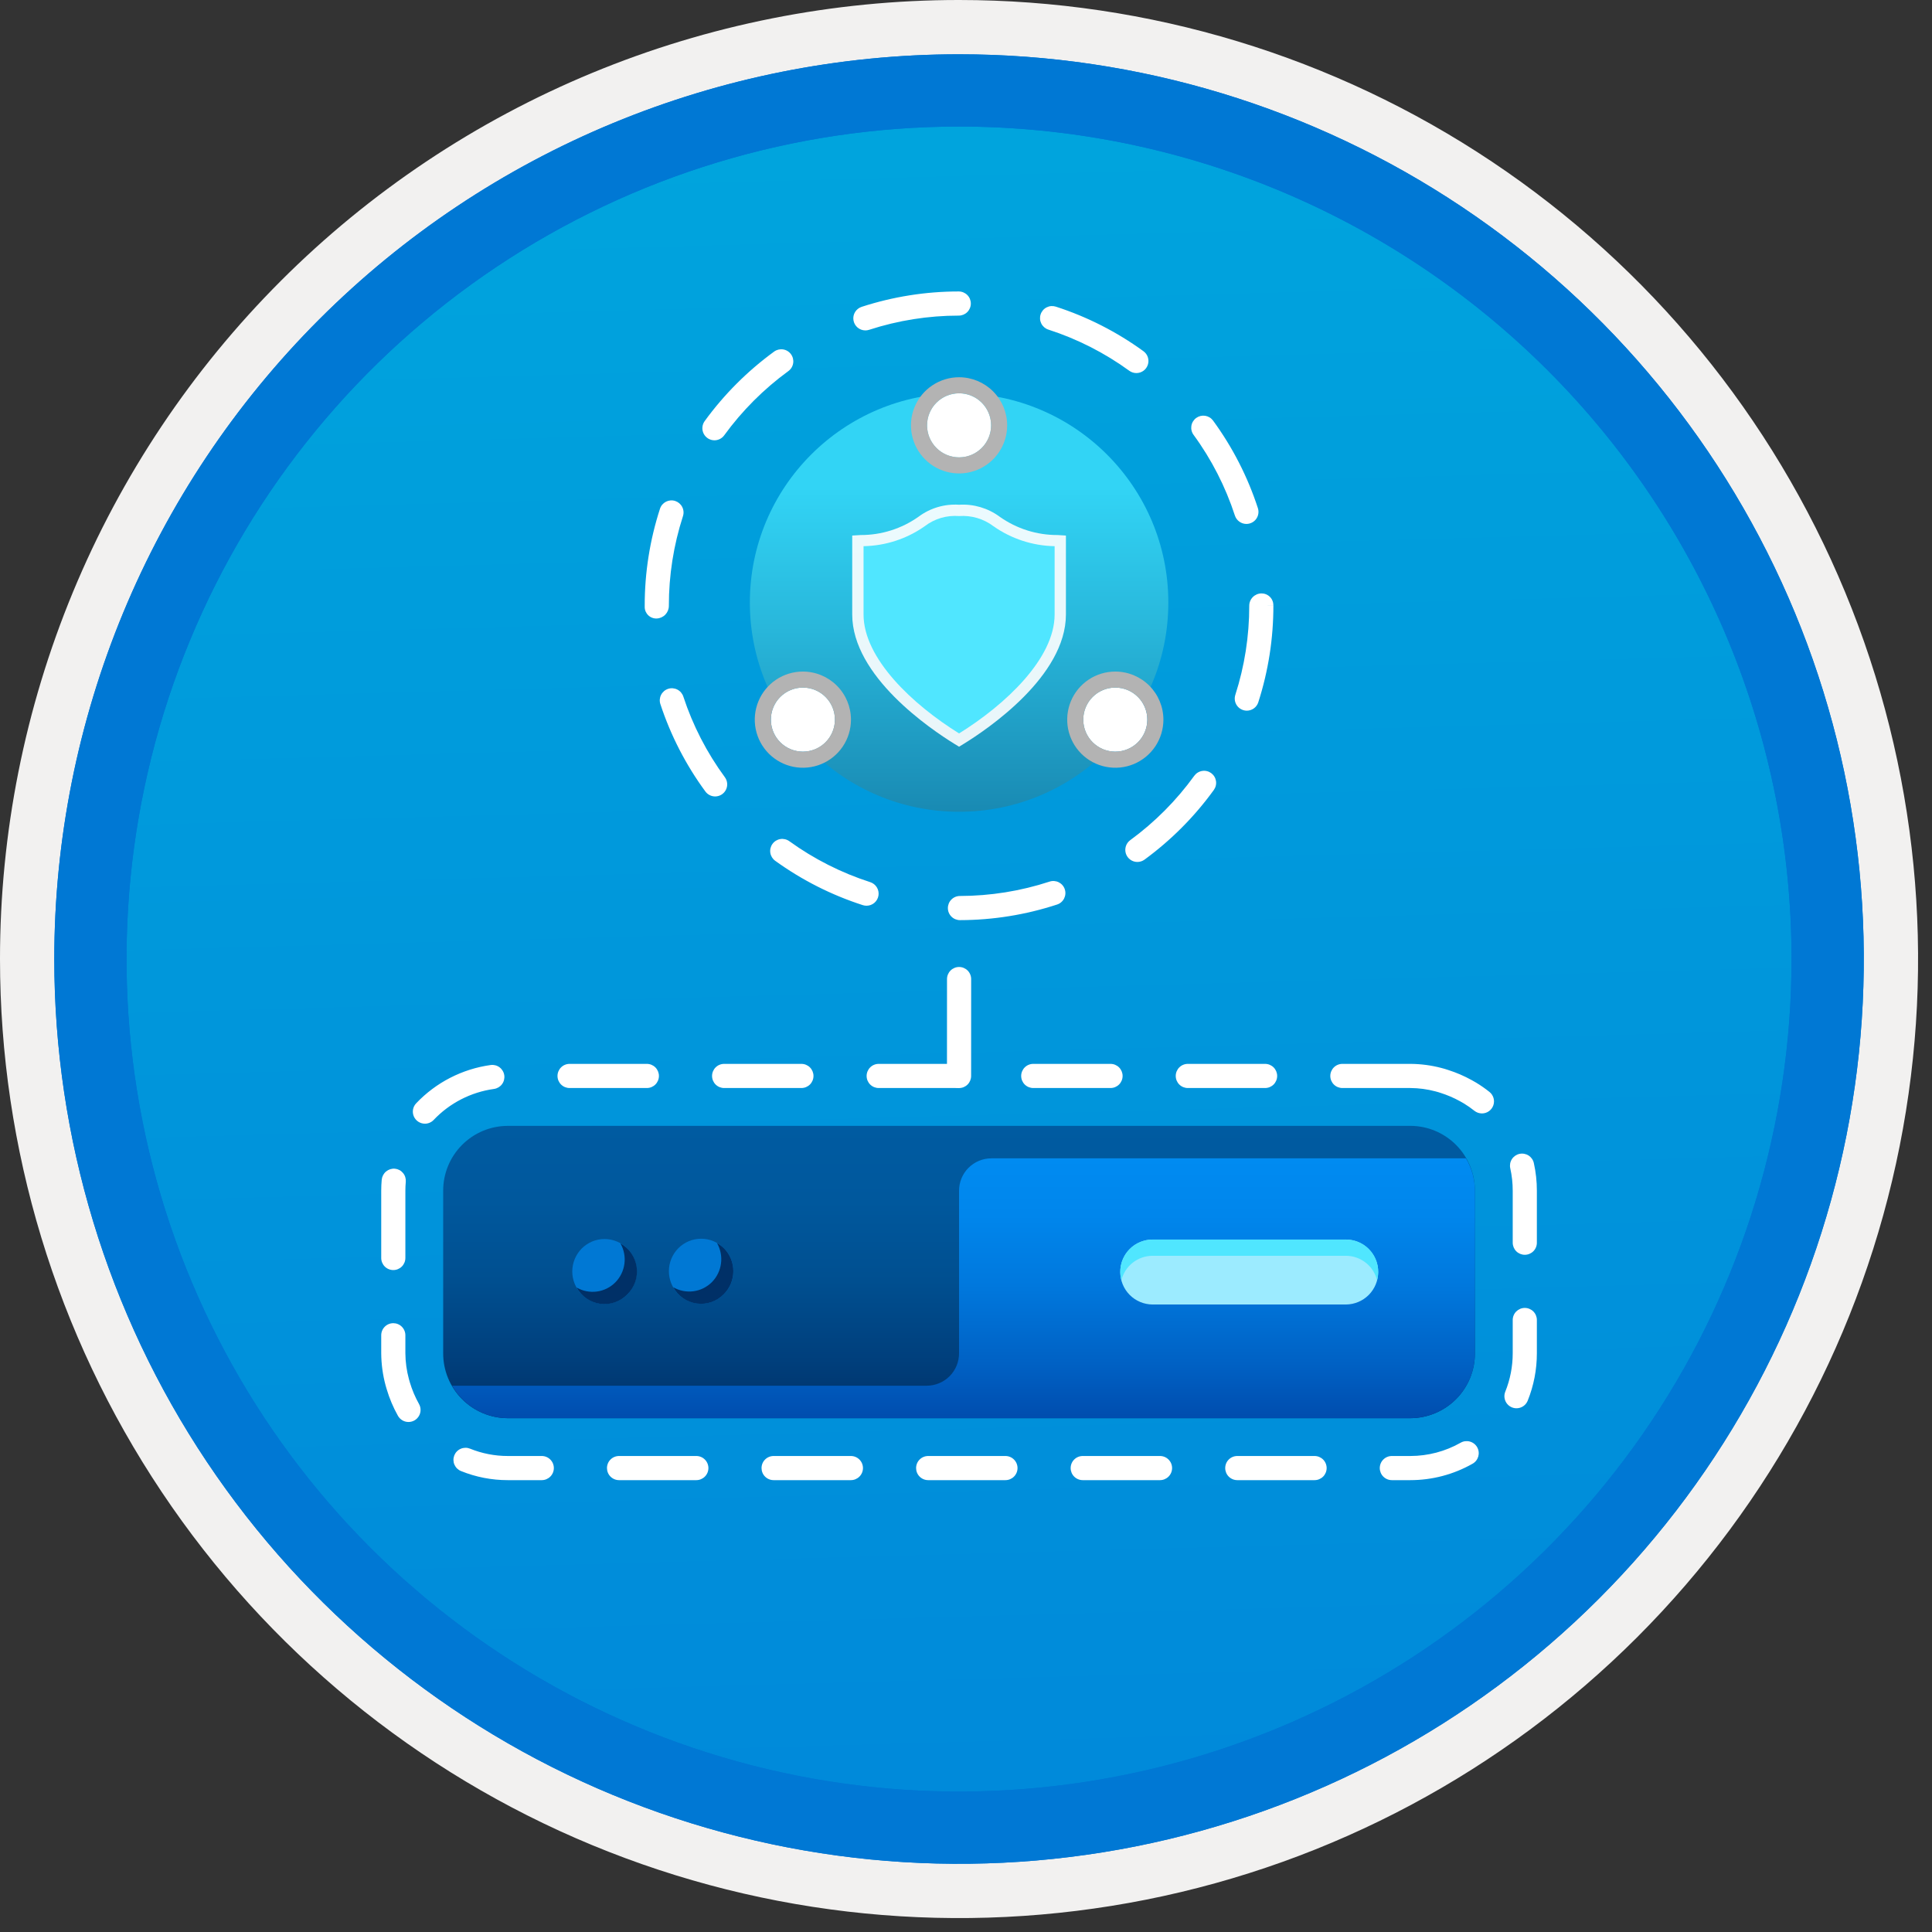 <svg width="100" height="100" viewBox="0 0 100 100" fill="none" xmlns="http://www.w3.org/2000/svg">
<rect x="0" y="0" width="100" height="100" fill="#333333" stroke="none"/>
<g clip-path="url(#clip0_367_8302)">
<path d="M49.64 96.45C40.382 96.45 31.332 93.704 23.634 88.561C15.936 83.417 9.936 76.107 6.393 67.553C2.85 59 1.923 49.588 3.73 40.508C5.536 31.427 9.994 23.087 16.54 16.54C23.087 9.994 31.428 5.535 40.508 3.729C49.588 1.923 59 2.85 67.553 6.393C76.107 9.936 83.418 15.936 88.561 23.634C93.705 31.331 96.45 40.382 96.45 49.64C96.451 55.787 95.24 61.874 92.888 67.554C90.535 73.233 87.088 78.394 82.741 82.74C78.394 87.087 73.234 90.535 67.554 92.888C61.875 95.24 55.787 96.45 49.64 96.45V96.45Z" fill="url(#paint0_linear_367_8302)"/>
<path fill-rule="evenodd" clip-rule="evenodd" d="M95.54 49.64C95.54 58.718 92.848 67.592 87.805 75.141C82.761 82.689 75.592 88.572 67.205 92.046C58.818 95.52 49.589 96.429 40.685 94.658C31.782 92.887 23.603 88.515 17.184 82.096C10.765 75.677 6.393 67.498 4.622 58.594C2.851 49.691 3.76 40.462 7.234 32.075C10.708 23.688 16.591 16.519 24.139 11.475C31.688 6.432 40.562 3.74 49.64 3.74C55.668 3.74 61.636 4.927 67.205 7.234C72.774 9.54 77.834 12.921 82.096 17.184C86.359 21.446 89.739 26.506 92.046 32.075C94.353 37.644 95.54 43.612 95.54 49.64V49.64ZM49.64 -0C59.458 -0 69.055 2.911 77.219 8.366C85.382 13.82 91.744 21.573 95.501 30.643C99.258 39.714 100.242 49.695 98.326 59.324C96.411 68.953 91.683 77.798 84.741 84.741C77.799 91.683 68.954 96.411 59.324 98.326C49.695 100.241 39.714 99.258 30.644 95.501C21.573 91.744 13.82 85.382 8.366 77.218C2.911 69.055 -1.61629e-06 59.458 3.61524e-07 49.64C-0.001 43.121 1.283 36.666 3.777 30.642C6.271 24.62 9.928 19.147 14.537 14.537C19.147 9.928 24.62 6.271 30.643 3.777C36.666 1.283 43.121 -0.001 49.64 -0V-0Z" fill="#F2F1F0"/>
<path fill-rule="evenodd" clip-rule="evenodd" d="M92.73 49.64C92.73 58.162 90.202 66.493 85.468 73.579C80.733 80.666 74.003 86.189 66.129 89.45C58.256 92.711 49.592 93.565 41.233 91.902C32.874 90.239 25.197 86.135 19.17 80.109C13.144 74.083 9.04 66.405 7.378 58.046C5.715 49.688 6.568 41.024 9.83 33.15C13.091 25.276 18.614 18.547 25.7 13.812C32.786 9.077 41.117 6.55 49.64 6.55C55.298 6.55 60.902 7.664 66.13 9.829C71.358 11.995 76.108 15.169 80.11 19.17C84.111 23.171 87.285 27.922 89.45 33.15C91.616 38.378 92.73 43.981 92.73 49.64ZM49.64 2.81C58.902 2.81 67.956 5.557 75.657 10.702C83.358 15.848 89.36 23.162 92.905 31.719C96.449 40.276 97.377 49.692 95.57 58.776C93.763 67.86 89.303 76.204 82.753 82.754C76.204 89.303 67.86 93.763 58.776 95.57C49.691 97.377 40.276 96.45 31.718 92.905C23.161 89.361 15.848 83.359 10.702 75.657C5.556 67.956 2.81 58.902 2.81 49.64C2.811 37.22 7.745 25.31 16.527 16.527C25.309 7.745 37.22 2.811 49.64 2.81V2.81Z" fill="#0078D4"/>
<path fill-rule="evenodd" clip-rule="evenodd" d="M92.73 49.64C92.73 58.162 90.202 66.493 85.468 73.579C80.733 80.665 74.003 86.189 66.129 89.45C58.256 92.711 49.592 93.565 41.233 91.902C32.874 90.239 25.197 86.135 19.17 80.109C13.144 74.083 9.04 66.405 7.378 58.046C5.715 49.688 6.568 41.024 9.83 33.15C13.091 25.276 18.614 18.547 25.7 13.812C32.786 9.077 41.117 6.55 49.64 6.55C55.298 6.55 60.902 7.664 66.13 9.829C71.358 11.995 76.108 15.169 80.11 19.17C84.111 23.171 87.285 27.922 89.45 33.15C91.616 38.378 92.73 43.981 92.73 49.64V49.64ZM49.64 2.81C58.902 2.81 67.956 5.556 75.657 10.702C83.358 15.848 89.36 23.162 92.905 31.719C96.449 40.276 97.377 49.692 95.57 58.776C93.763 67.86 89.303 76.204 82.753 82.754C76.204 89.303 67.86 93.763 58.776 95.57C49.691 97.377 40.276 96.45 31.718 92.905C23.161 89.361 15.848 83.358 10.702 75.657C5.556 67.956 2.81 58.902 2.81 49.64C2.811 37.22 7.745 25.309 16.527 16.527C25.309 7.745 37.22 2.811 49.64 2.81V2.81Z" fill="#0078D4"/>
<path d="M49.688 47.626C49.522 47.626 49.363 47.561 49.246 47.444C49.128 47.327 49.062 47.168 49.062 47.002C49.062 46.836 49.127 46.677 49.244 46.56C49.361 46.442 49.52 46.376 49.686 46.376C51.261 46.373 52.827 46.122 54.324 45.632C54.402 45.606 54.484 45.596 54.566 45.602C54.648 45.608 54.728 45.63 54.802 45.667C54.875 45.704 54.941 45.755 54.994 45.818C55.048 45.88 55.089 45.952 55.114 46.031C55.14 46.109 55.15 46.191 55.143 46.273C55.137 46.355 55.114 46.435 55.077 46.508C55.04 46.582 54.988 46.647 54.926 46.7C54.863 46.754 54.791 46.794 54.712 46.819C53.091 47.35 51.396 47.623 49.69 47.626H49.688ZM44.853 46.88C44.788 46.88 44.724 46.87 44.662 46.851C43.037 46.328 41.505 45.552 40.122 44.553C39.988 44.455 39.898 44.309 39.872 44.145C39.846 43.982 39.886 43.815 39.983 43.681C40.079 43.547 40.226 43.456 40.389 43.43C40.552 43.403 40.72 43.443 40.854 43.539C42.13 44.462 43.545 45.178 45.044 45.66C45.186 45.706 45.307 45.801 45.385 45.928C45.463 46.054 45.493 46.205 45.47 46.352C45.447 46.499 45.372 46.633 45.259 46.73C45.146 46.827 45.002 46.88 44.853 46.88H44.853ZM58.871 44.615C58.739 44.615 58.61 44.574 58.504 44.496C58.397 44.419 58.317 44.31 58.276 44.185C58.235 44.059 58.235 43.924 58.275 43.799C58.315 43.673 58.394 43.564 58.501 43.486C59.773 42.556 60.891 41.432 61.815 40.155C61.863 40.089 61.924 40.032 61.994 39.989C62.064 39.946 62.141 39.917 62.223 39.904C62.304 39.89 62.387 39.893 62.467 39.913C62.547 39.931 62.622 39.966 62.689 40.014C62.755 40.063 62.812 40.124 62.855 40.194C62.898 40.264 62.926 40.342 62.939 40.423C62.952 40.504 62.949 40.587 62.929 40.667C62.91 40.747 62.875 40.822 62.827 40.889C61.827 42.271 60.616 43.488 59.239 44.495C59.132 44.573 59.003 44.615 58.871 44.615V44.615ZM37.016 41.224C36.918 41.224 36.821 41.201 36.733 41.156C36.645 41.112 36.569 41.048 36.511 40.968C35.5 39.593 34.714 38.066 34.181 36.444C34.129 36.287 34.142 36.115 34.217 35.967C34.292 35.819 34.422 35.707 34.58 35.655C34.737 35.603 34.909 35.616 35.057 35.691C35.205 35.766 35.317 35.896 35.369 36.054C35.86 37.55 36.586 38.959 37.519 40.229C37.587 40.322 37.629 40.432 37.638 40.547C37.648 40.662 37.625 40.778 37.573 40.881C37.521 40.984 37.441 41.07 37.343 41.131C37.245 41.191 37.132 41.224 37.016 41.224H37.016ZM64.535 36.784C64.436 36.784 64.339 36.76 64.251 36.715C64.164 36.671 64.088 36.606 64.03 36.526C63.972 36.447 63.934 36.355 63.918 36.258C63.902 36.16 63.91 36.061 63.94 35.967C64.419 34.477 64.662 32.922 64.661 31.356C64.66 31.189 64.725 31.028 64.842 30.908C64.959 30.788 65.118 30.719 65.286 30.715C65.367 30.714 65.448 30.728 65.523 30.758C65.599 30.788 65.667 30.832 65.725 30.889C65.784 30.945 65.83 31.013 65.861 31.088C65.893 31.163 65.909 31.243 65.91 31.324H65.285L65.91 31.329C65.914 33.033 65.651 34.727 65.129 36.35C65.089 36.476 65.01 36.586 64.903 36.664C64.796 36.742 64.667 36.784 64.535 36.784V36.784ZM33.995 32.013C33.914 32.017 33.834 32.004 33.759 31.976C33.683 31.948 33.614 31.905 33.556 31.849C33.498 31.794 33.451 31.727 33.419 31.654C33.387 31.58 33.37 31.5 33.37 31.42V31.356C33.368 29.65 33.635 27.954 34.161 26.331C34.212 26.173 34.324 26.043 34.471 25.968C34.619 25.893 34.79 25.879 34.948 25.93C35.105 25.982 35.236 26.093 35.311 26.24C35.387 26.387 35.401 26.559 35.35 26.716C34.865 28.215 34.618 29.781 34.62 31.356C34.621 31.526 34.556 31.688 34.44 31.811C34.323 31.933 34.163 32.006 33.995 32.013H33.995ZM64.514 27.119C64.382 27.119 64.254 27.077 64.147 26.999C64.04 26.922 63.961 26.813 63.919 26.688C63.431 25.19 62.709 23.779 61.779 22.508C61.73 22.442 61.695 22.367 61.676 22.287C61.656 22.207 61.653 22.124 61.665 22.043C61.678 21.962 61.706 21.884 61.749 21.814C61.792 21.744 61.848 21.683 61.914 21.634C61.981 21.586 62.056 21.551 62.136 21.531C62.216 21.512 62.299 21.509 62.38 21.521C62.461 21.534 62.539 21.563 62.609 21.605C62.679 21.648 62.74 21.705 62.789 21.771C63.796 23.148 64.579 24.677 65.108 26.3C65.138 26.394 65.147 26.493 65.131 26.591C65.116 26.688 65.078 26.781 65.02 26.861C64.962 26.941 64.886 27.006 64.798 27.05C64.71 27.095 64.613 27.119 64.514 27.119V27.119ZM36.978 22.79C36.863 22.789 36.75 22.757 36.652 22.697C36.554 22.636 36.474 22.55 36.422 22.448C36.37 22.345 36.347 22.23 36.356 22.115C36.365 22 36.406 21.89 36.473 21.797C37.476 20.417 38.69 19.203 40.069 18.198C40.203 18.101 40.37 18.06 40.534 18.086C40.697 18.111 40.844 18.201 40.942 18.335C41.039 18.469 41.08 18.636 41.054 18.8C41.029 18.963 40.939 19.11 40.805 19.208C39.532 20.136 38.411 21.258 37.485 22.532C37.427 22.612 37.35 22.677 37.262 22.722C37.174 22.766 37.077 22.79 36.978 22.79V22.79ZM58.818 19.31C58.686 19.31 58.558 19.268 58.452 19.191C57.178 18.265 55.765 17.546 54.266 17.061C54.188 17.037 54.115 16.996 54.052 16.943C53.99 16.89 53.938 16.825 53.9 16.752C53.863 16.678 53.84 16.599 53.833 16.517C53.827 16.434 53.836 16.352 53.862 16.274C53.887 16.195 53.928 16.123 53.981 16.06C54.034 15.998 54.1 15.946 54.173 15.909C54.246 15.872 54.326 15.849 54.408 15.843C54.49 15.837 54.573 15.847 54.651 15.872C56.275 16.397 57.805 17.176 59.186 18.179C59.293 18.257 59.373 18.366 59.413 18.492C59.454 18.618 59.454 18.753 59.413 18.878C59.372 19.004 59.293 19.114 59.186 19.191C59.079 19.269 58.95 19.31 58.818 19.31H58.818ZM44.792 17.102C44.644 17.102 44.5 17.049 44.386 16.952C44.273 16.855 44.198 16.722 44.175 16.575C44.151 16.427 44.181 16.277 44.259 16.15C44.337 16.023 44.458 15.928 44.599 15.882C46.222 15.355 47.917 15.086 49.623 15.086H49.624C49.79 15.086 49.949 15.152 50.067 15.269C50.184 15.386 50.25 15.545 50.25 15.711C50.25 15.877 50.184 16.036 50.067 16.153C49.95 16.27 49.791 16.336 49.626 16.336C48.05 16.336 46.484 16.584 44.986 17.071C44.923 17.091 44.858 17.102 44.792 17.102Z" fill="white"/>
<path d="M73.004 58.274L26.277 58.275C25.388 58.278 24.537 58.634 23.912 59.264C23.286 59.895 22.936 60.748 22.939 61.637V70.043C22.936 70.931 23.286 71.784 23.912 72.415C24.537 73.046 25.388 73.402 26.277 73.405H73.004C73.892 73.401 74.743 73.045 75.369 72.414C75.995 71.784 76.345 70.93 76.341 70.042V61.636C76.345 60.748 75.995 59.894 75.369 59.264C74.743 58.633 73.892 58.277 73.004 58.274Z" fill="url(#paint1_linear_367_8302)"/>
<path fill-rule="evenodd" clip-rule="evenodd" d="M35.11 66.985C34.797 66.669 34.622 66.242 34.622 65.797C34.622 65.352 34.797 64.925 35.11 64.608C35.264 64.452 35.448 64.329 35.651 64.244C35.853 64.159 36.071 64.116 36.29 64.116C36.509 64.116 36.727 64.159 36.929 64.244C37.132 64.329 37.315 64.452 37.47 64.608C37.783 64.924 37.959 65.352 37.959 65.797C37.959 66.242 37.783 66.669 37.47 66.985C37.315 67.141 37.132 67.265 36.929 67.35C36.727 67.434 36.509 67.478 36.29 67.478C36.07 67.478 35.853 67.434 35.651 67.35C35.448 67.265 35.264 67.141 35.11 66.985V66.985Z" fill="#0078D4"/>
<path fill-rule="evenodd" clip-rule="evenodd" d="M30.109 67.001C29.797 66.684 29.621 66.257 29.621 65.812C29.621 65.367 29.797 64.94 30.109 64.623C30.264 64.467 30.448 64.344 30.65 64.259C30.853 64.175 31.07 64.131 31.29 64.131C31.509 64.131 31.726 64.175 31.929 64.259C32.132 64.344 32.315 64.467 32.47 64.623C32.782 64.94 32.958 65.367 32.958 65.812C32.958 66.257 32.782 66.684 32.47 67.001C32.315 67.156 32.132 67.28 31.929 67.365C31.726 67.449 31.509 67.493 31.29 67.493C31.07 67.493 30.853 67.449 30.65 67.365C30.448 67.28 30.264 67.156 30.109 67.001V67.001Z" fill="#0078D4"/>
<path fill-rule="evenodd" clip-rule="evenodd" d="M49.64 61.637V70.042C49.641 70.262 49.598 70.48 49.515 70.684C49.431 70.888 49.309 71.073 49.154 71.229C48.999 71.385 48.815 71.509 48.612 71.594C48.409 71.679 48.191 71.723 47.971 71.724H23.402C23.69 72.232 24.108 72.656 24.613 72.951C25.118 73.246 25.692 73.403 26.276 73.405H73.004C73.892 73.401 74.743 73.045 75.369 72.414C75.995 71.784 76.344 70.93 76.341 70.042V61.636C76.338 61.045 76.179 60.465 75.879 59.956H51.309C51.089 59.956 50.871 60 50.668 60.085C50.465 60.17 50.281 60.294 50.126 60.45C49.971 60.606 49.848 60.792 49.765 60.995C49.682 61.199 49.639 61.417 49.64 61.637V61.637Z" fill="url(#paint2_linear_367_8302)"/>
<path fill-rule="evenodd" clip-rule="evenodd" d="M69.666 64.159H59.654C59.21 64.162 58.785 64.34 58.473 64.655C58.16 64.97 57.985 65.396 57.985 65.84C57.985 66.283 58.16 66.709 58.473 67.024C58.785 67.339 59.21 67.517 59.654 67.521H69.666C70.11 67.517 70.534 67.339 70.847 67.024C71.159 66.709 71.335 66.283 71.335 65.84C71.335 65.396 71.159 64.97 70.847 64.655C70.534 64.341 70.11 64.162 69.666 64.158V64.159Z" fill="#9CEBFF"/>
<path fill-rule="evenodd" clip-rule="evenodd" d="M36.849 66.361C36.591 66.62 36.255 66.787 35.892 66.835C35.53 66.883 35.162 66.809 34.846 66.626C34.968 66.853 35.143 67.047 35.355 67.194C35.567 67.34 35.811 67.435 36.066 67.47C36.322 67.504 36.582 67.479 36.825 67.395C37.069 67.311 37.289 67.17 37.469 66.985C37.782 66.669 37.958 66.242 37.958 65.796C37.958 65.351 37.782 64.924 37.469 64.608C37.363 64.504 37.243 64.415 37.113 64.342C37.294 64.662 37.367 65.031 37.319 65.396C37.272 65.76 37.107 66.099 36.849 66.361V66.361Z" fill="#003067"/>
<path fill-rule="evenodd" clip-rule="evenodd" d="M31.849 66.376C31.591 66.635 31.255 66.802 30.892 66.85C30.53 66.898 30.162 66.825 29.846 66.642C29.969 66.868 30.143 67.063 30.355 67.209C30.568 67.356 30.811 67.45 31.067 67.485C31.322 67.52 31.582 67.495 31.826 67.41C32.07 67.326 32.29 67.186 32.47 67.001C32.655 66.819 32.795 66.597 32.88 66.353C32.964 66.108 32.99 65.846 32.955 65.589C32.92 65.333 32.826 65.088 32.68 64.874C32.534 64.66 32.339 64.483 32.113 64.358C32.295 64.677 32.368 65.047 32.32 65.411C32.272 65.775 32.107 66.114 31.849 66.376Z" fill="#003067"/>
<path fill-rule="evenodd" clip-rule="evenodd" d="M59.654 64.999H69.666C70.037 65.001 70.396 65.126 70.687 65.354C70.979 65.582 71.186 65.901 71.276 66.26C71.344 66.013 71.354 65.753 71.305 65.501C71.256 65.25 71.149 65.013 70.993 64.809C70.837 64.606 70.636 64.441 70.406 64.328C70.176 64.215 69.923 64.157 69.666 64.158H59.654C59.397 64.157 59.144 64.216 58.914 64.329C58.684 64.441 58.483 64.606 58.327 64.81C58.171 65.013 58.065 65.25 58.015 65.502C57.966 65.753 57.976 66.013 58.044 66.26C58.134 65.901 58.341 65.582 58.633 65.354C58.924 65.126 59.283 65.001 59.654 64.999V64.999Z" fill="#50E6FF"/>
<path d="M49.642 42.017C55.624 42.017 60.473 37.168 60.473 31.187C60.473 25.206 55.624 20.357 49.642 20.357C43.661 20.357 38.812 25.206 38.812 31.187C38.812 37.168 43.661 42.017 49.642 42.017Z" fill="url(#paint3_linear_367_8302)"/>
<path d="M49.4 38.502C48.16 37.737 44.111 35.002 44.111 31.806V27.72L44.546 27.693C45.618 27.697 46.664 27.367 47.54 26.748C48.144 26.296 48.889 26.075 49.642 26.125C50.393 26.078 51.137 26.298 51.742 26.745C52.618 27.365 53.666 27.697 54.739 27.693L55.172 27.72V31.806C55.172 35.002 51.123 37.739 49.882 38.502L49.642 38.65L49.4 38.502Z" fill="url(#paint4_linear_367_8302)"/>
<path d="M49.642 37.962C47.239 36.47 44.697 34.084 44.697 31.806V28.27C45.833 28.251 46.937 27.89 47.865 27.236C48.372 26.847 49.005 26.66 49.642 26.711C50.278 26.665 50.909 26.851 51.418 27.235C52.347 27.889 53.451 28.25 54.587 28.27V31.806C54.587 34.084 52.045 36.47 49.642 37.962Z" fill="#50E6FF"/>
<path d="M57.727 38.907C58.643 38.907 59.386 38.164 59.386 37.248C59.386 36.332 58.643 35.589 57.727 35.589C56.811 35.589 56.068 36.332 56.068 37.248C56.068 38.164 56.811 38.907 57.727 38.907Z" fill="white"/>
<path d="M57.727 35.589C58.054 35.589 58.374 35.686 58.647 35.868C58.919 36.05 59.132 36.309 59.257 36.612C59.382 36.914 59.415 37.247 59.351 37.569C59.287 37.89 59.13 38.185 58.898 38.417C58.666 38.648 58.371 38.806 58.05 38.87C57.728 38.934 57.395 38.901 57.093 38.776C56.79 38.65 56.531 38.438 56.349 38.166C56.167 37.893 56.07 37.573 56.07 37.245C56.07 36.806 56.245 36.385 56.555 36.074C56.866 35.764 57.287 35.589 57.727 35.589ZM57.727 34.76C57.234 34.76 56.753 34.906 56.344 35.18C55.934 35.454 55.615 35.843 55.427 36.298C55.239 36.753 55.19 37.253 55.286 37.736C55.383 38.219 55.62 38.663 55.968 39.011C56.317 39.359 56.761 39.596 57.243 39.691C57.727 39.787 58.227 39.738 58.682 39.549C59.137 39.36 59.525 39.041 59.799 38.632C60.072 38.222 60.218 37.74 60.218 37.248V37.248C60.217 36.588 59.954 35.956 59.488 35.49C59.021 35.023 58.389 34.761 57.729 34.76H57.727Z" fill="#B3B3B3"/>
<path d="M41.558 38.907C42.474 38.907 43.217 38.164 43.217 37.248C43.217 36.332 42.474 35.589 41.558 35.589C40.641 35.589 39.899 36.332 39.899 37.248C39.899 38.164 40.641 38.907 41.558 38.907Z" fill="white"/>
<path d="M41.558 35.589C41.885 35.589 42.206 35.686 42.478 35.868C42.75 36.05 42.963 36.309 43.088 36.612C43.213 36.914 43.246 37.247 43.182 37.569C43.118 37.89 42.961 38.185 42.729 38.417C42.497 38.648 42.202 38.806 41.881 38.87C41.559 38.934 41.226 38.901 40.924 38.776C40.621 38.65 40.362 38.438 40.18 38.166C39.998 37.893 39.901 37.573 39.901 37.245C39.901 37.028 39.944 36.813 40.027 36.612C40.111 36.411 40.233 36.228 40.386 36.074C40.54 35.92 40.723 35.798 40.924 35.715C41.125 35.632 41.34 35.589 41.558 35.589V35.589ZM41.558 34.76C41.065 34.759 40.584 34.905 40.174 35.178C39.765 35.452 39.445 35.84 39.257 36.295C39.068 36.75 39.018 37.251 39.114 37.734C39.21 38.217 39.447 38.66 39.795 39.009C40.143 39.357 40.587 39.595 41.069 39.691C41.552 39.787 42.053 39.738 42.508 39.55C42.963 39.362 43.352 39.043 43.626 38.634C43.9 38.224 44.046 37.743 44.046 37.251V37.248C44.045 36.588 43.783 35.956 43.316 35.489C42.85 35.023 42.217 34.76 41.558 34.76V34.76Z" fill="#B3B3B3"/>
<path d="M49.642 23.675C50.558 23.675 51.301 22.932 51.301 22.016C51.301 21.099 50.558 20.357 49.642 20.357C48.726 20.357 47.983 21.099 47.983 22.016C47.983 22.932 48.726 23.675 49.642 23.675Z" fill="white"/>
<path d="M49.642 20.357C49.97 20.357 50.29 20.454 50.563 20.636C50.835 20.818 51.047 21.076 51.173 21.379C51.298 21.682 51.331 22.015 51.267 22.336C51.203 22.658 51.045 22.953 50.814 23.184C50.582 23.416 50.287 23.574 49.965 23.638C49.644 23.702 49.311 23.669 49.008 23.543C48.706 23.418 48.447 23.206 48.265 22.933C48.083 22.661 47.986 22.341 47.986 22.013C47.986 21.574 48.16 21.152 48.471 20.842C48.782 20.531 49.203 20.357 49.642 20.357V20.357ZM49.642 19.526C49.15 19.526 48.669 19.672 48.259 19.945C47.849 20.218 47.53 20.607 47.341 21.062C47.153 21.517 47.103 22.017 47.199 22.5C47.295 22.983 47.532 23.427 47.88 23.775C48.228 24.124 48.671 24.361 49.154 24.457C49.637 24.554 50.138 24.505 50.593 24.316C51.048 24.128 51.437 23.809 51.71 23.4C51.984 22.991 52.13 22.509 52.131 22.017V22.016C52.13 21.356 51.868 20.723 51.401 20.256C50.935 19.79 50.302 19.527 49.642 19.526V19.526Z" fill="#B3B3B3"/>
<path d="M48.042 76.612C47.876 76.612 47.717 76.546 47.6 76.429C47.482 76.312 47.417 76.153 47.417 75.987C47.417 75.821 47.482 75.662 47.6 75.545C47.717 75.428 47.876 75.362 48.042 75.362L52.042 75.362C52.207 75.362 52.366 75.428 52.483 75.545C52.601 75.662 52.667 75.821 52.667 75.987C52.667 76.153 52.601 76.311 52.483 76.429C52.366 76.546 52.207 76.612 52.042 76.612L48.042 76.612ZM44.042 76.612H40.042C39.876 76.612 39.717 76.546 39.6 76.429C39.482 76.312 39.417 76.153 39.417 75.987C39.417 75.821 39.482 75.662 39.6 75.545C39.717 75.428 39.876 75.362 40.042 75.362H44.042C44.207 75.362 44.366 75.428 44.483 75.545C44.601 75.662 44.667 75.821 44.667 75.987C44.667 76.153 44.601 76.312 44.483 76.429C44.366 76.546 44.207 76.612 44.042 76.612ZM36.042 76.612H32.042C31.876 76.612 31.717 76.546 31.6 76.429C31.482 76.312 31.417 76.153 31.417 75.987C31.417 75.821 31.482 75.662 31.6 75.545C31.717 75.428 31.876 75.362 32.042 75.362H36.042C36.207 75.362 36.366 75.428 36.483 75.545C36.601 75.662 36.667 75.821 36.667 75.987C36.667 76.153 36.601 76.312 36.483 76.429C36.366 76.546 36.207 76.612 36.042 76.612V76.612ZM28.042 76.612H26.277C25.45 76.612 24.63 76.453 23.863 76.142C23.787 76.112 23.717 76.066 23.658 76.009C23.599 75.951 23.553 75.883 23.52 75.807C23.488 75.732 23.471 75.651 23.47 75.568C23.469 75.486 23.485 75.405 23.515 75.328C23.546 75.252 23.591 75.183 23.649 75.124C23.706 75.066 23.775 75.019 23.851 74.987C23.926 74.955 24.008 74.938 24.09 74.937C24.172 74.936 24.253 74.952 24.33 74.983C24.948 75.233 25.61 75.362 26.277 75.362H28.042C28.207 75.362 28.366 75.428 28.483 75.545C28.601 75.662 28.667 75.821 28.667 75.987C28.667 76.153 28.601 76.312 28.483 76.429C28.366 76.546 28.207 76.612 28.042 76.612ZM73.004 76.612H72.042C71.876 76.612 71.717 76.546 71.6 76.429C71.482 76.311 71.417 76.153 71.417 75.987C71.417 75.821 71.482 75.662 71.6 75.545C71.717 75.428 71.876 75.362 72.042 75.362H73.004C73.913 75.361 74.808 75.125 75.599 74.677C75.671 74.635 75.75 74.608 75.832 74.597C75.913 74.587 75.997 74.592 76.077 74.614C76.156 74.635 76.231 74.672 76.297 74.723C76.362 74.773 76.417 74.836 76.458 74.908C76.499 74.98 76.525 75.06 76.535 75.142C76.545 75.224 76.538 75.307 76.516 75.387C76.493 75.466 76.455 75.54 76.404 75.605C76.353 75.67 76.289 75.724 76.216 75.764C75.237 76.319 74.13 76.611 73.004 76.612V76.612ZM68.042 76.612H64.042C63.876 76.612 63.717 76.546 63.6 76.429C63.482 76.311 63.417 76.153 63.417 75.987C63.417 75.821 63.482 75.662 63.6 75.545C63.717 75.428 63.876 75.362 64.042 75.362H68.042C68.207 75.362 68.366 75.428 68.484 75.545C68.601 75.662 68.667 75.821 68.667 75.987C68.667 76.153 68.601 76.311 68.484 76.429C68.366 76.546 68.207 76.612 68.042 76.612ZM60.042 76.612H56.042C55.876 76.612 55.717 76.546 55.6 76.429C55.482 76.311 55.417 76.153 55.417 75.987C55.417 75.821 55.482 75.662 55.6 75.545C55.717 75.428 55.876 75.362 56.042 75.362H60.042C60.207 75.362 60.366 75.428 60.483 75.545C60.601 75.662 60.667 75.821 60.667 75.987C60.667 76.153 60.601 76.311 60.483 76.429C60.366 76.546 60.207 76.612 60.042 76.612V76.612ZM21.144 73.602C21.033 73.602 20.924 73.573 20.828 73.516C20.732 73.46 20.653 73.38 20.598 73.283C20.352 72.845 20.156 72.38 20.013 71.897L19.959 71.712C19.812 71.168 19.736 70.607 19.732 70.043V69.113C19.732 68.947 19.798 68.788 19.915 68.671C20.032 68.553 20.191 68.488 20.357 68.488C20.523 68.488 20.682 68.553 20.799 68.671C20.916 68.788 20.982 68.947 20.982 69.113V70.043C20.985 70.495 21.047 70.944 21.165 71.38L21.212 71.545C21.328 71.937 21.488 72.314 21.688 72.671C21.742 72.766 21.769 72.873 21.768 72.982C21.768 73.091 21.738 73.198 21.683 73.292C21.628 73.386 21.549 73.465 21.455 73.519C21.36 73.573 21.253 73.602 21.144 73.602H21.144ZM78.493 72.892C78.39 72.892 78.29 72.867 78.2 72.819C78.109 72.771 78.032 72.702 77.975 72.617C77.918 72.532 77.882 72.435 77.871 72.333C77.86 72.231 77.874 72.129 77.913 72.034C78.168 71.401 78.299 70.724 78.298 70.042V68.323C78.298 68.157 78.364 67.998 78.481 67.881C78.599 67.764 78.758 67.698 78.923 67.698C79.089 67.698 79.248 67.764 79.365 67.881C79.483 67.998 79.548 68.157 79.548 68.323V70.042C79.549 70.885 79.388 71.72 79.073 72.501C79.026 72.617 78.946 72.716 78.843 72.785C78.739 72.855 78.617 72.892 78.493 72.892H78.493ZM20.357 65.738C20.191 65.738 20.032 65.672 19.915 65.555C19.798 65.437 19.732 65.278 19.732 65.113V61.637C19.732 61.442 19.741 61.248 19.758 61.057C19.776 60.893 19.856 60.742 19.983 60.636C20.11 60.531 20.273 60.478 20.437 60.491C20.519 60.499 20.598 60.522 20.671 60.56C20.744 60.598 20.808 60.651 20.86 60.714C20.913 60.777 20.953 60.849 20.977 60.928C21.001 61.006 21.01 61.089 21.003 61.17C20.989 61.324 20.982 61.48 20.982 61.637V65.113C20.982 65.278 20.916 65.437 20.799 65.555C20.682 65.672 20.523 65.738 20.357 65.738ZM78.923 64.948C78.758 64.948 78.599 64.882 78.481 64.765C78.364 64.648 78.299 64.489 78.298 64.323V61.636C78.299 61.243 78.256 60.852 78.171 60.47C78.135 60.308 78.165 60.139 78.254 59.999C78.343 59.86 78.484 59.761 78.645 59.725C78.807 59.689 78.976 59.719 79.116 59.807C79.256 59.896 79.355 60.037 79.391 60.198C79.496 60.67 79.549 61.152 79.548 61.636V64.323C79.548 64.489 79.483 64.648 79.365 64.765C79.248 64.882 79.089 64.948 78.923 64.948V64.948ZM21.994 58.162C21.872 58.162 21.752 58.126 21.65 58.059C21.548 57.992 21.468 57.896 21.419 57.784C21.371 57.671 21.357 57.547 21.378 57.427C21.4 57.307 21.456 57.195 21.541 57.107C22.564 56.028 23.925 55.329 25.399 55.125C25.563 55.103 25.73 55.147 25.861 55.247C25.993 55.348 26.08 55.496 26.102 55.66C26.124 55.825 26.081 55.991 25.98 56.123C25.88 56.255 25.731 56.341 25.567 56.364C24.375 56.529 23.275 57.094 22.447 57.967C22.389 58.029 22.318 58.078 22.24 58.111C22.162 58.145 22.078 58.162 21.994 58.162V58.162ZM76.705 57.631C76.563 57.631 76.426 57.583 76.315 57.495C76.14 57.355 75.957 57.227 75.765 57.111L75.563 56.996C75.245 56.821 74.911 56.678 74.565 56.568C74.47 56.537 74.383 56.51 74.3 56.49C73.877 56.377 73.441 56.319 73.004 56.316H69.481C69.315 56.316 69.156 56.25 69.039 56.133C68.922 56.016 68.856 55.857 68.856 55.691C68.856 55.526 68.922 55.367 69.039 55.249C69.156 55.132 69.315 55.066 69.481 55.066H73.004C73.543 55.069 74.081 55.14 74.603 55.277C74.713 55.304 74.832 55.34 74.954 55.381C75.378 55.515 75.787 55.692 76.176 55.907L76.399 56.034C76.641 56.18 76.873 56.342 77.094 56.518C77.195 56.599 77.269 56.709 77.305 56.834C77.341 56.958 77.337 57.09 77.294 57.213C77.251 57.335 77.172 57.441 77.066 57.516C76.96 57.591 76.834 57.631 76.705 57.631V57.631ZM65.481 56.316H61.481C61.315 56.316 61.156 56.25 61.039 56.133C60.922 56.016 60.856 55.857 60.856 55.691C60.856 55.526 60.922 55.367 61.039 55.249C61.156 55.132 61.315 55.066 61.481 55.066H65.481C65.647 55.066 65.806 55.132 65.923 55.249C66.04 55.367 66.106 55.526 66.106 55.691C66.106 55.857 66.04 56.016 65.923 56.133C65.806 56.25 65.647 56.316 65.481 56.316V56.316ZM57.481 56.316H53.481C53.315 56.316 53.156 56.25 53.039 56.133C52.922 56.016 52.856 55.857 52.856 55.691C52.856 55.526 52.922 55.367 53.039 55.249C53.156 55.132 53.315 55.066 53.481 55.066H57.481C57.647 55.066 57.806 55.132 57.923 55.249C58.04 55.367 58.106 55.526 58.106 55.691C58.106 55.857 58.04 56.016 57.923 56.133C57.806 56.25 57.647 56.316 57.481 56.316V56.316ZM49.481 56.316H45.481C45.315 56.316 45.156 56.25 45.039 56.133C44.922 56.016 44.856 55.857 44.856 55.691C44.856 55.526 44.922 55.367 45.039 55.249C45.156 55.132 45.315 55.066 45.481 55.066H49.481C49.647 55.066 49.806 55.132 49.923 55.249C50.04 55.367 50.106 55.526 50.106 55.691C50.106 55.857 50.04 56.016 49.923 56.133C49.806 56.25 49.647 56.316 49.481 56.316V56.316ZM41.481 56.316H37.481C37.315 56.316 37.156 56.25 37.039 56.133C36.922 56.016 36.856 55.857 36.856 55.691C36.856 55.526 36.922 55.367 37.039 55.249C37.156 55.132 37.315 55.066 37.481 55.066H41.481C41.647 55.066 41.806 55.132 41.923 55.249C42.04 55.367 42.106 55.526 42.106 55.691C42.106 55.857 42.04 56.016 41.923 56.133C41.806 56.25 41.647 56.316 41.481 56.316V56.316ZM33.481 56.316H29.481C29.315 56.316 29.156 56.25 29.039 56.133C28.922 56.016 28.856 55.857 28.856 55.691C28.856 55.526 28.922 55.367 29.039 55.249C29.156 55.132 29.315 55.066 29.481 55.066H33.481C33.647 55.066 33.806 55.132 33.923 55.249C34.04 55.367 34.106 55.526 34.106 55.691C34.106 55.857 34.04 56.016 33.923 56.133C33.806 56.25 33.647 56.316 33.481 56.316V56.316Z" fill="white"/>
<path d="M49.64 56.318C49.474 56.318 49.315 56.252 49.198 56.135C49.081 56.017 49.015 55.858 49.015 55.693L49.017 50.676C49.017 50.51 49.083 50.352 49.2 50.234C49.318 50.117 49.476 50.051 49.642 50.051V50.051C49.808 50.051 49.967 50.117 50.084 50.234C50.201 50.351 50.267 50.51 50.267 50.676L50.265 55.693C50.265 55.858 50.199 56.017 50.082 56.135C49.965 56.252 49.806 56.318 49.64 56.318V56.318Z" fill="white"/>
</g>
<defs>
<linearGradient id="paint0_linear_367_8302" x1="47.87" y1="-15.153" x2="51.852" y2="130.615" gradientUnits="userSpaceOnUse">
<stop stop-color="#00ABDE"/>
<stop offset="1" stop-color="#007ED8"/>
</linearGradient>
<linearGradient id="paint1_linear_367_8302" x1="49.64" y1="58.274" x2="49.64" y2="73.432" gradientUnits="userSpaceOnUse">
<stop stop-color="#005BA1"/>
<stop offset="0.26" stop-color="#00589D"/>
<stop offset="0.53" stop-color="#004F90"/>
<stop offset="0.8" stop-color="#003F7C"/>
<stop offset="1" stop-color="#003067"/>
</linearGradient>
<linearGradient id="paint2_linear_367_8302" x1="49.871" y1="59.956" x2="49.871" y2="73.405" gradientUnits="userSpaceOnUse">
<stop stop-color="#008BF1"/>
<stop offset="0.22" stop-color="#0086EC"/>
<stop offset="0.49" stop-color="#0078DD"/>
<stop offset="0.79" stop-color="#0061C4"/>
<stop offset="1" stop-color="#004DAE"/>
</linearGradient>
<linearGradient id="paint3_linear_367_8302" x1="49.642" y1="42.017" x2="49.642" y2="20.357" gradientUnits="userSpaceOnUse">
<stop stop-color="#198AB3"/>
<stop offset="0.442" stop-color="#28B7DB"/>
<stop offset="0.775" stop-color="#32D4F5"/>
</linearGradient>
<linearGradient id="paint4_linear_367_8302" x1="1994.55" y1="-1546.98" x2="2002.9" y2="-1553.75" gradientUnits="userSpaceOnUse">
<stop stop-color="white" stop-opacity="0.9"/>
<stop offset="1" stop-color="white" stop-opacity="0.8"/>
</linearGradient>
<clipPath id="clip0_367_8302">
<rect width="99.28" height="99.28" fill="white"/>
</clipPath>
</defs>
</svg>
